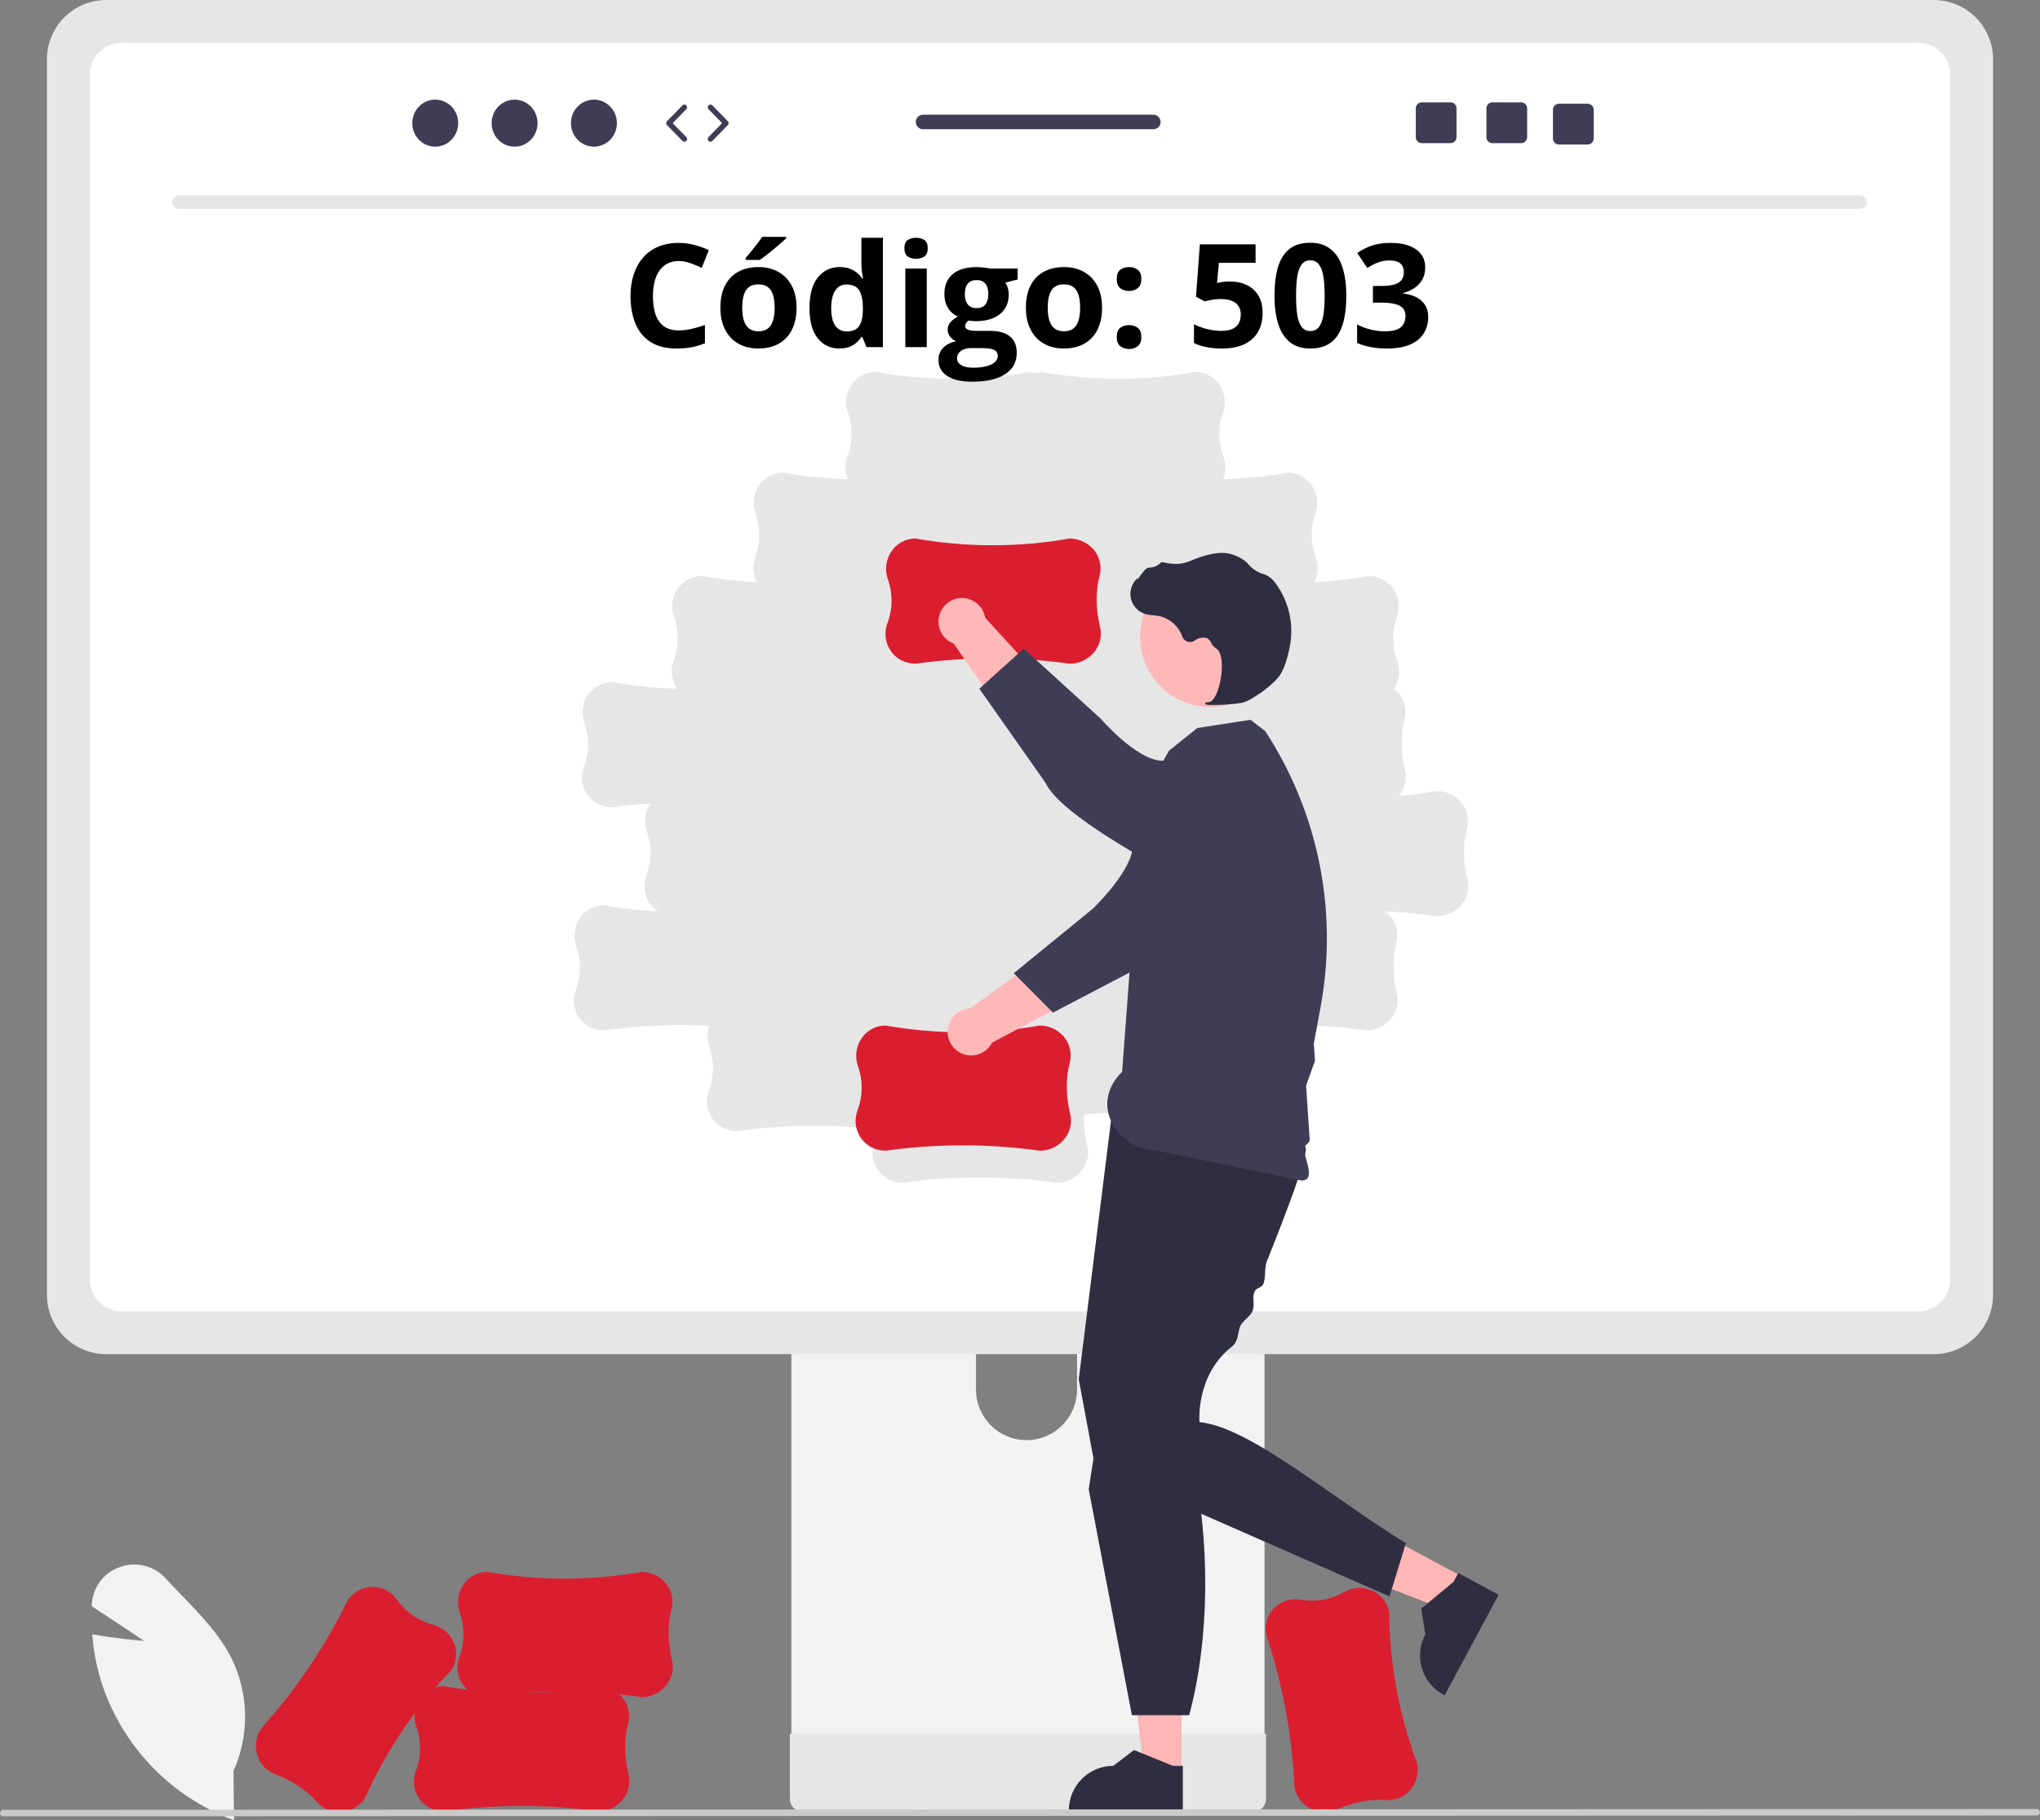 <svg width="482" height="430" viewBox="0 0 482 430" fill="none" xmlns="http://www.w3.org/2000/svg">
<rect x="0" y="0" width="482" height="430" fill="#808080" stroke="none"/>
<path d="M55.285 430L54.865 429.845C40.656 424.477 29.524 413.12 24.426 398.792C23.044 394.81 22.169 390.67 21.821 386.469L21.786 386.068L22.182 386.139C26.901 386.987 31.854 387.456 34.061 387.639L21.679 379.433L21.701 379.006C21.894 375 24.501 371.514 28.286 370.203C32.106 368.789 36.401 369.846 39.133 372.872C40.364 374.211 41.666 375.558 42.924 376.861C47.249 381.338 51.721 385.967 54.549 391.432C58.802 399.852 59.033 409.745 55.177 418.356L55.285 430H55.285Z" fill="#F2F2F2"/>
<path d="M305.832 422.048L305.827 422.003C305.28 409.831 303.05 397.793 299.201 386.235L299.197 386.215C298.973 385.028 299.038 383.804 299.387 382.648C300.462 379.334 303.796 377.305 307.228 377.875C310.774 378.543 314.441 377.915 317.565 376.108C319.549 374.955 321.956 374.795 324.074 375.676C326.071 376.492 327.566 378.206 328.103 380.298C328.145 380.463 328.182 380.629 328.213 380.798C328.326 393.027 330.568 405.144 334.84 416.601L334.843 416.615C335.29 418.981 334.577 421.418 332.926 423.168C331.466 424.652 329.421 425.405 327.35 425.22C323.632 424.966 319.808 425.722 315.659 427.531C314.21 428.177 312.581 428.291 311.056 427.854C308.359 427.063 306.338 424.816 305.832 422.048Z" fill="#DB1E2F"/>
<path d="M186.973 254.838V414.683H298.778V254.838C298.782 252.478 297.248 250.392 294.997 249.695C294.48 249.524 293.938 249.44 293.394 249.446H192.372C189.396 249.44 186.978 251.852 186.973 254.833V254.838ZM230.606 309.761C230.666 303.159 236.059 297.857 242.651 297.917C249.157 297.977 254.416 303.245 254.476 309.761V328.308C254.445 334.91 249.076 340.237 242.484 340.206C235.937 340.175 230.637 334.866 230.606 328.308V309.761Z" fill="#F2F2F2"/>
<path d="M186.63 409.572V424.986C186.635 426.648 187.974 427.996 189.633 428.01H296.117C297.778 428.002 299.12 426.65 299.12 424.986V409.572H186.63Z" fill="#E6E6E6"/>
<path d="M11.087 14.011V305.866C11.093 313.61 17.36 319.887 25.092 319.893H456.909C464.641 319.887 470.908 313.61 470.914 305.866V14.011C470.895 6.275 464.633 0.01 456.909 0H25.092C17.367 0.01 11.105 6.275 11.087 14.011H11.087Z" fill="#E6E6E6"/>
<path d="M453.306 10.131H28.694C24.558 10.14 21.209 13.501 21.209 17.643V302.266C21.216 306.403 24.563 309.755 28.694 309.762H453.306C457.437 309.755 460.784 306.403 460.791 302.266V17.643C460.79 13.501 457.442 10.14 453.306 10.131V10.131ZM346.196 212.343C344.927 214.854 342.353 216.434 339.543 216.428L339.498 216.425C335.428 215.857 331.342 215.482 327.241 215.301C327.878 215.758 328.438 216.313 328.901 216.945C330.091 218.653 330.457 220.804 329.898 222.81C328.971 226.426 329.015 230.329 330.034 234.745C330.403 236.289 330.219 237.915 329.512 239.337C328.243 241.848 325.668 243.429 322.858 243.422L322.814 243.419C313.093 242.063 303.251 241.8 293.471 242.636C293.433 242.883 293.384 243.13 293.321 243.378C292.393 246.993 292.437 250.897 293.456 255.312C293.826 256.856 293.641 258.482 292.934 259.904C291.665 262.415 289.091 263.996 286.281 263.989L286.236 263.986C276.253 262.594 266.143 262.356 256.105 263.275C256.029 265.786 256.289 268.296 256.879 270.737C257.248 272.282 257.064 273.907 256.357 275.329C255.088 277.841 252.514 279.421 249.703 279.415L249.659 279.411C237.61 277.73 225.386 277.73 213.337 279.411H213.318C212.111 279.416 210.922 279.129 209.85 278.573C206.793 276.91 205.409 273.258 206.595 269.981C206.959 268.95 207.23 267.888 207.404 266.808C196.361 265.533 185.202 265.665 174.193 267.2H174.173C172.967 267.204 171.778 266.917 170.706 266.362C167.648 264.699 166.265 261.046 167.451 257.77C168.753 254.4 168.806 250.674 167.602 247.268C167.034 245.671 167.034 243.927 167.601 242.329C159.301 241.906 150.98 242.271 142.749 243.419H142.73C141.523 243.424 140.334 243.136 139.262 242.581C136.205 240.918 134.821 237.265 136.007 233.989C137.309 230.619 137.363 226.893 136.158 223.487C135.388 221.323 135.671 218.924 136.922 216.998C138.087 215.18 140.042 214.021 142.194 213.874C142.363 213.863 142.533 213.857 142.705 213.857C146.922 214.595 151.18 215.077 155.455 215.3C152.728 213.504 151.585 210.07 152.692 206.995C153.994 203.625 154.047 199.899 152.842 196.493C152.073 194.329 152.355 191.929 153.606 190.004C153.66 189.921 153.723 189.848 153.78 189.767C150.738 189.978 147.703 190.294 144.674 190.716H144.655C143.449 190.72 142.259 190.433 141.187 189.878C138.13 188.215 136.746 184.562 137.933 181.286C139.234 177.916 139.288 174.19 138.083 170.784C137.313 168.62 137.596 166.221 138.847 164.295C140.012 162.477 141.967 161.318 144.119 161.171C144.288 161.16 144.458 161.154 144.63 161.154C149.701 162.043 154.829 162.56 159.975 162.701C158.663 160.806 158.34 158.394 159.109 156.22C160.411 152.85 160.464 149.124 159.259 145.718C158.49 143.554 158.772 141.154 160.023 139.229C161.188 137.411 163.144 136.252 165.295 136.105C165.465 136.094 165.634 136.088 165.806 136.088C170.097 136.839 174.431 137.325 178.782 137.543C177.847 135.77 177.694 133.687 178.36 131.796C179.662 128.426 179.716 124.701 178.511 121.295C177.741 119.131 178.024 116.731 179.275 114.806C180.439 112.987 182.395 111.829 184.547 111.681C184.716 111.67 184.886 111.664 185.057 111.664C190.107 112.549 195.214 113.066 200.338 113.209C199.64 111.559 199.583 109.706 200.178 108.016C201.48 104.646 201.534 100.92 200.329 97.514C199.559 95.35 199.842 92.95 201.093 91.025C202.258 89.207 204.213 88.048 206.365 87.901C206.534 87.889 206.704 87.883 206.876 87.883C218.902 90.004 231.205 90.005 243.231 87.888H243.246C244.174 88.08 245.132 88.08 246.06 87.888H246.075C258.102 90.005 270.405 90.004 282.431 87.883C282.602 87.883 282.772 87.889 282.941 87.901C285.093 88.048 287.049 89.207 288.214 91.025C289.465 92.95 289.747 95.35 288.977 97.514C287.773 100.92 287.826 104.646 289.128 108.016C289.723 109.706 289.666 111.559 288.968 113.209C294.093 113.066 299.199 112.549 304.249 111.664C304.42 111.664 304.59 111.67 304.759 111.681C306.911 111.829 308.867 112.987 310.032 114.806C311.283 116.731 311.565 119.131 310.796 121.295C309.591 124.701 309.644 128.426 310.946 131.796C311.612 133.687 311.459 135.77 310.525 137.543C314.876 137.325 319.209 136.839 323.5 136.088C323.672 136.088 323.842 136.094 324.011 136.105C326.163 136.252 328.118 137.411 329.283 139.229C330.534 141.154 330.816 143.554 330.047 145.718C328.842 149.124 328.895 152.85 330.197 156.22C330.968 158.4 330.642 160.818 329.322 162.715C329.895 163.148 330.402 163.663 330.826 164.242C332.017 165.95 332.382 168.101 331.823 170.107C330.896 173.723 330.94 177.626 331.959 182.042C332.328 183.586 332.144 185.212 331.437 186.634C331.178 187.14 330.863 187.615 330.498 188.051C333.502 187.786 336.499 187.392 339.488 186.867H339.503C341.907 186.859 344.169 188.006 345.586 189.951C346.776 191.659 347.142 193.81 346.583 195.816C345.655 199.431 345.699 203.335 346.718 207.75C347.088 209.295 346.903 210.921 346.196 212.343L346.196 212.343Z" fill="white"/>
<path d="M439.534 49.339H42.226C41.354 49.319 40.662 48.595 40.681 47.721C40.7 46.875 41.381 46.193 42.226 46.174H439.534C440.407 46.193 441.099 46.917 441.079 47.791C441.061 48.638 440.38 49.32 439.534 49.339Z" fill="#E6E6E6"/>
<path d="M245.68 271.833L245.635 271.83C233.586 270.148 221.363 270.148 209.314 271.83H209.294C208.088 271.834 206.898 271.547 205.827 270.992C202.769 269.328 201.385 265.676 202.572 262.4C203.874 259.03 203.927 255.304 202.722 251.898C201.953 249.734 202.235 247.334 203.486 245.409C204.651 243.591 206.606 242.432 208.758 242.285C208.928 242.274 209.097 242.268 209.269 242.268C221.295 244.388 233.598 244.389 245.625 242.272H245.64C248.044 242.264 250.306 243.411 251.723 245.356C252.913 247.064 253.279 249.215 252.72 251.221C251.792 254.836 251.836 258.74 252.855 263.155C253.225 264.7 253.04 266.326 252.333 267.748C251.064 270.259 248.49 271.839 245.68 271.833Z" fill="#DB1E2F"/>
<path d="M282.734 208.816L273.041 200.781C265.772 204.597 254.711 219.833 254.711 219.833L229.194 238.214C226.13 238.36 223.764 240.966 223.91 244.036C224.056 247.105 226.658 249.474 229.723 249.328C231.711 249.233 233.497 248.08 234.404 246.305L269.074 227.955L282.734 208.816V208.816Z" fill="#FFB8B8"/>
<path d="M299.088 178.238C304.683 182.984 305.377 191.374 300.639 196.977C300.108 197.605 299.52 198.182 298.882 198.701L292.718 203.72C292.718 203.72 277.342 225.89 269.339 228.462L248.792 239.213L239.527 229.91L258.149 214.71C258.149 214.71 266.714 206.596 267.571 200.656C268.097 197.019 274.243 187.11 280.404 179.761C285.133 174.174 293.488 173.484 299.067 178.22L299.088 178.238V178.238Z" fill="#3F3D56"/>
<path d="M279.168 418.843L270.41 418.843L266.244 385.01L279.169 385.01L279.168 418.843Z" fill="#FFB6B6"/>
<path d="M279.475 427.994L252.545 427.993V427.652C252.545 421.854 257.238 417.154 263.027 417.154H263.028L267.947 413.416L277.125 417.154L279.476 417.155L279.475 427.994Z" fill="#2F2E41"/>
<path d="M345.895 372.677L341.747 380.402L310.022 368.056L316.144 356.654L345.895 372.677Z" fill="#FFB6B6"/>
<path d="M354.087 376.737L341.334 400.494L341.034 400.332C335.935 397.586 334.024 391.221 336.765 386.114L336.766 386.113L335.808 380.004L343.442 373.677L344.555 371.604L354.087 376.737Z" fill="#2F2E41"/>
<path d="M262.61 263.908L254.881 325.841L258.746 346.604L328.31 377.128L332.174 364.548C314.393 353.651 295.385 337.157 283.408 335.945C283.408 335.945 282.414 324.954 290.995 318.171C292.726 316.803 292.347 314.951 293.047 313.273C293.529 312.119 295.444 310.917 295.934 309.733C296.57 308.199 295.783 306.674 296.422 305.115C296.782 304.238 298.144 304.183 298.501 303.306C299.11 301.809 298.711 299.492 299.305 298.013C300.573 294.854 301.793 291.764 302.906 288.868C306.372 279.852 308.811 272.709 308.503 271.166C307.537 266.327 262.61 263.908 262.61 263.908Z" fill="#2F2E41"/>
<path d="M261.279 325.662L257.235 351.816L267.441 405.192H280.968C285.827 387.258 286.078 363.686 281.451 343.744L261.279 325.662Z" fill="#2F2E41"/>
<path d="M269.969 188.238L276.204 177.356L282.899 171.976L295.459 170.041L298.949 172.728C311.507 191.952 316.19 215.282 312.026 237.874L311.046 243.191L310.423 246.567L310.693 250.602L308.597 256.476L308.885 260.777L309.039 263.074L309.194 265.38L309.409 268.598C309.796 270.435 307.851 270.192 308.126 271.811C308.609 274.655 310.775 278.868 307.484 278.881L273.474 271.811C264.833 271.847 256.789 261.528 265.131 253.173L269.969 188.238H269.969Z" fill="#3F3D56"/>
<path d="M285.888 167.011C295.01 167.011 302.404 159.605 302.404 150.469C302.404 141.334 295.01 133.928 285.888 133.928C276.767 133.928 269.373 141.334 269.373 150.469C269.373 159.605 276.767 167.011 285.888 167.011Z" fill="#FFB8B8"/>
<path d="M286.168 166.54C288.585 166.578 291 166.409 293.388 166.035C295.755 165.553 301.05 161.667 302.526 159.328C303.622 157.591 304.323 154.877 304.719 152.907C305.795 147.635 304.589 142.153 301.401 137.822C300.795 136.927 299.958 136.212 298.98 135.753C298.893 135.719 298.804 135.689 298.713 135.663C297.288 135.287 296.007 134.493 295.035 133.383C294.846 133.159 294.642 132.948 294.423 132.753C293.325 131.824 292.022 131.169 290.623 130.841C288.363 130.236 285.094 130.837 280.905 132.63C278.8 133.531 276.499 133.205 274.728 132.82C274.526 132.781 274.318 132.852 274.183 133.007C273.429 133.716 272.436 134.112 271.403 134.117C270.77 134.145 270.106 135.023 269.304 136.167C269.121 136.427 268.909 136.73 268.756 136.914L268.735 136.56L268.377 136.955C266.535 138.989 266.688 142.132 268.718 143.977C269.264 144.472 269.913 144.84 270.618 145.054C271.254 145.223 271.907 145.327 272.564 145.364C272.963 145.4 273.375 145.437 273.77 145.506C276.348 146.035 278.46 147.882 279.33 150.369C279.695 151.388 280.815 151.918 281.832 151.553C281.992 151.495 282.144 151.417 282.283 151.321C283.118 150.67 284.219 150.469 285.229 150.783C285.66 151.023 285.995 151.404 286.178 151.861C286.401 152.371 286.771 152.803 287.239 153.101C288.843 153.93 288.954 157.599 288.378 160.657C287.823 163.606 286.725 165.738 285.709 165.844C284.926 165.925 284.837 165.98 284.78 166.119L284.73 166.243L284.818 166.359C285.25 166.516 285.71 166.578 286.168 166.54Z" fill="#2F2E41"/>
<path d="M252.738 156.786L252.694 156.783C240.645 155.101 228.421 155.101 216.372 156.783H216.353C215.147 156.787 213.957 156.5 212.885 155.945C209.828 154.282 208.444 150.629 209.631 147.353C210.932 143.983 210.986 140.257 209.781 136.851C209.011 134.687 209.294 132.287 210.545 130.362C211.71 128.544 213.665 127.385 215.817 127.238C215.986 127.227 216.156 127.221 216.328 127.221C228.354 129.341 240.657 129.342 252.683 127.225H252.698C255.102 127.217 257.365 128.364 258.781 130.309C259.972 132.017 260.337 134.168 259.778 136.174C258.851 139.79 258.895 143.693 259.914 148.109C260.284 149.653 260.099 151.279 259.392 152.701C258.123 155.212 255.549 156.793 252.738 156.786Z" fill="#DB1E2F"/>
<path d="M268.183 195.746L275.017 185.164C270.384 178.38 253.984 169.158 253.984 169.158L232.776 145.924C232.273 142.893 229.412 140.844 226.385 141.348C223.359 141.851 221.313 144.717 221.816 147.748C222.143 149.715 223.495 151.357 225.362 152.051L247.608 184.394L268.183 195.746H268.183Z" fill="#FFB8B8"/>
<path d="M300.415 208.438C296.363 214.558 288.125 216.229 282.015 212.171C281.33 211.716 280.689 211.199 280.1 210.625L274.403 205.08C274.403 205.08 250.522 192.591 247.036 184.93L231.389 162.7L241.881 153.221L260.117 169.825C260.117 169.825 268.513 179.549 274.503 179.708C278.171 179.805 288.715 184.762 296.722 190.031C302.815 194.082 304.475 202.313 300.431 208.415L300.415 208.438Z" fill="#3F3D56"/>
<path d="M141.329 427.897L141.285 427.894C129.236 426.213 117.012 426.213 104.963 427.894H104.944C103.737 427.899 102.548 427.611 101.476 427.056C98.419 425.393 97.035 421.74 98.221 418.464C99.523 415.094 99.577 411.369 98.372 407.962C97.602 405.799 97.885 403.399 99.136 401.473C100.301 399.655 102.256 398.497 104.408 398.349C104.577 398.338 104.747 398.332 104.919 398.332C116.945 400.452 129.248 400.454 141.274 398.337H141.289C143.693 398.328 145.956 399.475 147.372 401.42C148.562 403.128 148.928 405.279 148.369 407.286C147.442 410.901 147.486 414.805 148.505 419.22C148.874 420.765 148.69 422.39 147.983 423.812C146.714 426.323 144.14 427.904 141.329 427.897H141.329Z" fill="#DB1E2F"/>
<path d="M151.596 400.903L151.551 400.9C139.502 399.218 127.279 399.218 115.23 400.9H115.21C114.004 400.905 112.814 400.617 111.743 400.062C108.685 398.399 107.301 394.746 108.488 391.47C109.79 388.1 109.843 384.374 108.638 380.968C107.869 378.804 108.151 376.405 109.402 374.479C110.567 372.661 112.522 371.502 114.674 371.355C114.844 371.344 115.013 371.338 115.185 371.338C127.211 373.458 139.514 373.46 151.541 371.343H151.556C153.96 371.334 156.222 372.481 157.639 374.426C158.829 376.134 159.195 378.285 158.636 380.291C157.708 383.907 157.752 387.81 158.771 392.226C159.141 393.77 158.956 395.396 158.249 396.818C156.98 399.329 154.406 400.91 151.596 400.903H151.596Z" fill="#DB1E2F"/>
<path d="M61.749 408.263L61.776 408.228C69.918 399.174 76.767 389.034 82.128 378.096L82.139 378.08C82.811 377.076 83.716 376.25 84.775 375.673C87.864 374.068 91.66 374.967 93.704 377.787C95.762 380.755 98.813 382.887 102.304 383.796C104.525 384.37 106.351 385.949 107.243 388.065C108.094 390.051 107.956 392.322 106.872 394.19C106.787 394.336 106.696 394.481 106.6 394.623C98.109 403.412 91.214 413.617 86.225 424.78L86.217 424.793C84.877 426.792 82.661 428.026 80.258 428.111C78.179 428.142 76.195 427.24 74.85 425.652C72.379 422.857 69.127 420.706 64.904 419.077C63.42 418.518 62.179 417.454 61.399 416.071C60.033 413.611 60.169 410.59 61.749 408.263Z" fill="#DB1E2F"/>
<path d="M481.24 428.878L0.76 429.076C0.338 429.074 -0.002 428.729 1.06791e-05 428.306C0.002 427.887 0.341 427.547 0.76 427.545L481.24 427.348C481.662 427.35 482.002 427.694 482 428.117C481.998 428.536 481.659 428.876 481.24 428.878Z" fill="#CACACA"/>
<path d="M102.835 34.648C105.832 34.648 108.262 32.16 108.262 29.091C108.262 26.023 105.832 23.535 102.835 23.535C99.838 23.535 97.408 26.023 97.408 29.091C97.408 32.16 99.838 34.648 102.835 34.648Z" fill="#3F3D56"/>
<path d="M121.582 34.648C124.579 34.648 127.009 32.16 127.009 29.091C127.009 26.023 124.579 23.535 121.582 23.535C118.585 23.535 116.155 26.023 116.155 29.091C116.155 32.16 118.585 34.648 121.582 34.648Z" fill="#3F3D56"/>
<path d="M140.328 34.648C143.325 34.648 145.755 32.16 145.755 29.091C145.755 26.023 143.325 23.535 140.328 23.535C137.331 23.535 134.901 26.023 134.901 29.091C134.901 32.16 137.331 34.648 140.328 34.648Z" fill="#3F3D56"/>
<path d="M161.705 33.484C161.538 33.484 161.372 33.419 161.246 33.291L157.584 29.542C157.34 29.292 157.34 28.893 157.584 28.643L161.246 24.894C161.495 24.641 161.901 24.637 162.153 24.884C162.407 25.132 162.411 25.539 162.163 25.793L158.941 29.092L162.163 32.392C162.411 32.645 162.407 33.053 162.153 33.301C162.029 33.423 161.867 33.484 161.705 33.484Z" fill="#3F3D56"/>
<path d="M167.858 33.483C167.696 33.483 167.534 33.422 167.409 33.299C167.155 33.051 167.151 32.644 167.399 32.39L170.621 29.091L167.399 25.791C167.151 25.538 167.155 25.131 167.409 24.883C167.662 24.634 168.068 24.639 168.316 24.893L171.978 28.641C172.222 28.891 172.222 29.29 171.978 29.54L168.316 33.289C168.191 33.418 168.024 33.483 167.858 33.483Z" fill="#3F3D56"/>
<path d="M359.414 24.178H352.606C351.829 24.178 351.2 24.808 351.2 25.585V32.411C351.2 33.189 351.829 33.819 352.606 33.819H359.414C360.191 33.819 360.826 33.189 360.826 32.411V25.585C360.826 24.808 360.191 24.178 359.414 24.178Z" fill="#3F3D56"/>
<path d="M342.729 24.178H335.921C335.144 24.178 334.516 24.808 334.516 25.585V32.411C334.516 33.189 335.144 33.819 335.921 33.819H342.729C343.506 33.819 344.141 33.189 344.141 32.411V25.585C344.141 24.808 343.506 24.178 342.729 24.178Z" fill="#3F3D56"/>
<path d="M375.136 24.5H368.327C367.551 24.5 366.922 25.13 366.922 25.908V32.733C366.922 33.511 367.551 34.141 368.327 34.141H375.136C375.912 34.141 376.548 33.511 376.548 32.733V25.908C376.548 25.13 375.912 24.5 375.136 24.5Z" fill="#3F3D56"/>
<path d="M272.513 27.096H218.089C217.14 27.096 216.376 27.867 216.376 28.812C216.376 29.757 217.14 30.528 218.089 30.528H272.513C273.456 30.528 274.226 29.757 274.226 28.812C274.226 27.867 273.456 27.096 272.513 27.096Z" fill="#3F3D56"/>
<path d="M160.364 61.663C159.379 61.663 158.505 61.857 157.741 62.244C156.989 62.62 156.352 63.168 155.832 63.888C155.323 64.607 154.936 65.476 154.67 66.494C154.404 67.512 154.271 68.658 154.271 69.931C154.271 71.646 154.482 73.113 154.902 74.33C155.334 75.537 155.998 76.461 156.895 77.103C157.791 77.733 158.948 78.049 160.364 78.049C161.349 78.049 162.334 77.938 163.319 77.717C164.315 77.495 165.395 77.18 166.557 76.77V81.087C165.483 81.53 164.426 81.845 163.386 82.033C162.345 82.232 161.178 82.332 159.883 82.332C157.382 82.332 155.323 81.817 153.707 80.788C152.102 79.748 150.912 78.298 150.138 76.439C149.363 74.568 148.976 72.388 148.976 69.897C148.976 68.06 149.225 66.378 149.723 64.851C150.221 63.323 150.951 62.001 151.914 60.883C152.877 59.765 154.067 58.902 155.483 58.293C156.9 57.684 158.527 57.38 160.364 57.38C161.571 57.38 162.777 57.535 163.983 57.845C165.201 58.144 166.363 58.559 167.47 59.09L165.81 63.273C164.902 62.842 163.989 62.465 163.07 62.145C162.152 61.824 161.25 61.663 160.364 61.663ZM188.205 72.686C188.205 74.236 187.995 75.608 187.574 76.804C187.165 77.999 186.562 79.012 185.765 79.842C184.979 80.661 184.027 81.281 182.909 81.701C181.802 82.122 180.552 82.332 179.157 82.332C177.851 82.332 176.65 82.122 175.555 81.701C174.47 81.281 173.524 80.661 172.716 79.842C171.919 79.012 171.299 77.999 170.856 76.804C170.425 75.608 170.209 74.236 170.209 72.686C170.209 70.628 170.574 68.885 171.305 67.457C172.035 66.029 173.076 64.945 174.426 64.203C175.776 63.462 177.386 63.091 179.257 63.091C180.994 63.091 182.533 63.462 183.872 64.203C185.222 64.945 186.279 66.029 187.043 67.457C187.818 68.885 188.205 70.628 188.205 72.686ZM175.372 72.686C175.372 73.904 175.505 74.928 175.771 75.758C176.036 76.588 176.451 77.213 177.016 77.634C177.58 78.054 178.316 78.265 179.224 78.265C180.12 78.265 180.845 78.054 181.398 77.634C181.963 77.213 182.372 76.588 182.627 75.758C182.893 74.928 183.025 73.904 183.025 72.686C183.025 71.458 182.893 70.44 182.627 69.632C182.372 68.813 181.963 68.199 181.398 67.789C180.834 67.38 180.098 67.175 179.19 67.175C177.851 67.175 176.877 67.634 176.269 68.553C175.671 69.471 175.372 70.849 175.372 72.686ZM185.748 55.952V56.301C185.427 56.611 185.007 56.992 184.486 57.446C183.966 57.9 183.407 58.376 182.81 58.874C182.212 59.361 181.625 59.831 181.05 60.285C180.474 60.728 179.971 61.099 179.539 61.398H176.169V60.949C176.534 60.529 176.955 60.031 177.431 59.455C177.918 58.868 178.399 58.265 178.875 57.645C179.351 57.026 179.749 56.461 180.07 55.952H185.748ZM198.266 82.332C196.196 82.332 194.508 81.524 193.202 79.908C191.907 78.281 191.26 75.896 191.26 72.753C191.26 69.576 191.918 67.175 193.235 65.548C194.552 63.91 196.273 63.091 198.398 63.091C199.284 63.091 200.064 63.213 200.739 63.456C201.414 63.7 201.995 64.026 202.482 64.436C202.98 64.845 203.401 65.304 203.744 65.814H203.91C203.844 65.459 203.761 64.939 203.661 64.253C203.573 63.556 203.528 62.842 203.528 62.111V56.168H208.608V82H204.724L203.744 79.593H203.528C203.207 80.102 202.803 80.567 202.316 80.987C201.84 81.397 201.271 81.723 200.606 81.967C199.942 82.21 199.162 82.332 198.266 82.332ZM200.042 78.298C201.425 78.298 202.399 77.888 202.964 77.069C203.539 76.239 203.844 74.994 203.877 73.334V72.786C203.877 70.982 203.6 69.604 203.047 68.652C202.493 67.689 201.464 67.208 199.959 67.208C198.841 67.208 197.967 67.689 197.336 68.652C196.705 69.615 196.39 71.004 196.39 72.819C196.39 74.634 196.705 76.001 197.336 76.92C197.978 77.838 198.88 78.298 200.042 78.298ZM218.968 63.44V82H213.904V63.44H218.968ZM216.444 56.168C217.197 56.168 217.844 56.345 218.387 56.699C218.929 57.042 219.2 57.69 219.2 58.642C219.2 59.582 218.929 60.235 218.387 60.601C217.844 60.955 217.197 61.132 216.444 61.132C215.681 61.132 215.028 60.955 214.485 60.601C213.954 60.235 213.688 59.582 213.688 58.642C213.688 57.69 213.954 57.042 214.485 56.699C215.028 56.345 215.681 56.168 216.444 56.168ZM229.726 90.168C227.136 90.168 225.155 89.714 223.782 88.807C222.421 87.91 221.74 86.648 221.74 85.022C221.74 83.904 222.089 82.968 222.786 82.216C223.483 81.463 224.507 80.926 225.857 80.606C225.337 80.384 224.883 80.024 224.496 79.526C224.109 79.017 223.915 78.481 223.915 77.916C223.915 77.208 224.12 76.621 224.529 76.156C224.939 75.68 225.531 75.216 226.306 74.762C225.332 74.341 224.557 73.666 223.981 72.736C223.417 71.807 223.135 70.711 223.135 69.449C223.135 68.099 223.428 66.954 224.015 66.013C224.612 65.061 225.476 64.336 226.604 63.838C227.744 63.34 229.128 63.091 230.755 63.091C231.098 63.091 231.496 63.113 231.95 63.157C232.404 63.202 232.819 63.251 233.195 63.307C233.583 63.362 233.843 63.406 233.976 63.44H240.45V66.013L237.545 66.76C237.811 67.169 238.01 67.606 238.143 68.071C238.275 68.536 238.342 69.029 238.342 69.549C238.342 71.541 237.645 73.096 236.25 74.214C234.867 75.321 232.941 75.874 230.473 75.874C229.886 75.841 229.333 75.796 228.812 75.741C228.558 75.94 228.364 76.151 228.231 76.372C228.099 76.593 228.032 76.826 228.032 77.069C228.032 77.313 228.132 77.518 228.331 77.684C228.541 77.838 228.851 77.96 229.261 78.049C229.681 78.126 230.201 78.165 230.821 78.165H233.976C236.012 78.165 237.562 78.602 238.624 79.477C239.698 80.351 240.234 81.635 240.234 83.328C240.234 85.497 239.327 87.18 237.512 88.375C235.708 89.57 233.112 90.168 229.726 90.168ZM229.941 86.864C231.148 86.864 232.183 86.748 233.046 86.516C233.92 86.294 234.59 85.973 235.055 85.553C235.52 85.143 235.752 84.651 235.752 84.075C235.752 83.61 235.614 83.24 235.337 82.963C235.071 82.697 234.662 82.509 234.108 82.398C233.566 82.288 232.869 82.232 232.017 82.232H229.394C228.774 82.232 228.215 82.332 227.717 82.531C227.23 82.731 226.842 83.007 226.555 83.361C226.267 83.727 226.123 84.147 226.123 84.623C226.123 85.32 226.455 85.868 227.119 86.267C227.794 86.665 228.735 86.864 229.941 86.864ZM230.755 72.786C231.707 72.786 232.404 72.493 232.847 71.906C233.289 71.32 233.511 70.523 233.511 69.516C233.511 68.398 233.278 67.562 232.813 67.009C232.36 66.444 231.674 66.162 230.755 66.162C229.825 66.162 229.128 66.444 228.663 67.009C228.198 67.562 227.966 68.398 227.966 69.516C227.966 70.523 228.193 71.32 228.646 71.906C229.111 72.493 229.814 72.786 230.755 72.786ZM260.389 72.686C260.389 74.236 260.178 75.608 259.758 76.804C259.348 77.999 258.745 79.012 257.948 79.842C257.162 80.661 256.211 81.281 255.093 81.701C253.986 82.122 252.735 82.332 251.341 82.332C250.035 82.332 248.834 82.122 247.738 81.701C246.654 81.281 245.707 80.661 244.899 79.842C244.103 79.012 243.483 77.999 243.04 76.804C242.608 75.608 242.393 74.236 242.393 72.686C242.393 70.628 242.758 68.885 243.488 67.457C244.219 66.029 245.259 64.945 246.609 64.203C247.96 63.462 249.57 63.091 251.44 63.091C253.178 63.091 254.716 63.462 256.056 64.203C257.406 64.945 258.463 66.029 259.227 67.457C260.001 68.885 260.389 70.628 260.389 72.686ZM247.556 72.686C247.556 73.904 247.688 74.928 247.954 75.758C248.22 76.588 248.635 77.213 249.199 77.634C249.764 78.054 250.5 78.265 251.407 78.265C252.304 78.265 253.029 78.054 253.582 77.634C254.146 77.213 254.556 76.588 254.811 75.758C255.076 74.928 255.209 73.904 255.209 72.686C255.209 71.458 255.076 70.44 254.811 69.632C254.556 68.813 254.146 68.199 253.582 67.789C253.018 67.38 252.282 67.175 251.374 67.175C250.035 67.175 249.061 67.634 248.452 68.553C247.854 69.471 247.556 70.849 247.556 72.686ZM263.858 79.626C263.858 78.586 264.141 77.855 264.705 77.435C265.281 77.014 265.972 76.804 266.78 76.804C267.566 76.804 268.241 77.014 268.806 77.435C269.381 77.855 269.669 78.586 269.669 79.626C269.669 80.622 269.381 81.341 268.806 81.784C268.241 82.227 267.566 82.448 266.78 82.448C265.972 82.448 265.281 82.227 264.705 81.784C264.141 81.341 263.858 80.622 263.858 79.626ZM263.858 65.913C263.858 64.873 264.141 64.142 264.705 63.722C265.281 63.301 265.972 63.091 266.78 63.091C267.566 63.091 268.241 63.301 268.806 63.722C269.381 64.142 269.669 64.873 269.669 65.913C269.669 66.92 269.381 67.645 268.806 68.088C268.241 68.519 267.566 68.735 266.78 68.735C265.972 68.735 265.281 68.519 264.705 68.088C264.141 67.645 263.858 66.92 263.858 65.913ZM290.637 66.494C292.12 66.494 293.437 66.776 294.588 67.341C295.75 67.905 296.663 68.735 297.327 69.831C297.991 70.927 298.323 72.277 298.323 73.882C298.323 75.63 297.958 77.141 297.228 78.414C296.508 79.676 295.429 80.644 293.99 81.319C292.562 81.995 290.781 82.332 288.645 82.332C287.372 82.332 286.171 82.221 285.042 82C283.924 81.79 282.945 81.463 282.104 81.02V76.588C282.945 77.031 283.952 77.407 285.125 77.717C286.309 78.016 287.422 78.165 288.462 78.165C289.48 78.165 290.338 78.032 291.035 77.767C291.732 77.49 292.258 77.069 292.612 76.505C292.978 75.929 293.16 75.199 293.16 74.314C293.16 73.129 292.762 72.222 291.965 71.591C291.168 70.96 289.945 70.644 288.296 70.644C287.665 70.644 287.007 70.705 286.32 70.827C285.645 70.949 285.081 71.071 284.627 71.192L282.585 70.097L283.498 57.728H296.663V62.078H287.997L287.549 66.843C287.925 66.765 288.335 66.688 288.777 66.61C289.22 66.533 289.84 66.494 290.637 66.494ZM318.096 69.864C318.096 71.823 317.941 73.572 317.631 75.11C317.332 76.649 316.845 77.955 316.17 79.028C315.506 80.102 314.632 80.921 313.547 81.485C312.462 82.05 311.145 82.332 309.596 82.332C307.648 82.332 306.049 81.84 304.798 80.855C303.547 79.858 302.623 78.431 302.025 76.571C301.428 74.701 301.129 72.465 301.129 69.864C301.129 67.241 301.4 65 301.942 63.141C302.496 61.27 303.392 59.837 304.632 58.841C305.871 57.845 307.526 57.347 309.596 57.347C311.533 57.347 313.126 57.845 314.377 58.841C315.639 59.826 316.574 61.254 317.183 63.124C317.791 64.983 318.096 67.23 318.096 69.864ZM306.226 69.864C306.226 71.713 306.325 73.257 306.524 74.496C306.735 75.725 307.083 76.649 307.57 77.269C308.057 77.888 308.732 78.198 309.596 78.198C310.448 78.198 311.118 77.894 311.604 77.285C312.103 76.665 312.457 75.741 312.667 74.513C312.877 73.273 312.982 71.724 312.982 69.864C312.982 68.016 312.877 66.472 312.667 65.232C312.457 63.993 312.103 63.063 311.604 62.443C311.118 61.812 310.448 61.497 309.596 61.497C308.732 61.497 308.057 61.812 307.57 62.443C307.083 63.063 306.735 63.993 306.524 65.232C306.325 66.472 306.226 68.016 306.226 69.864ZM336.739 63.157C336.739 64.275 336.507 65.243 336.042 66.062C335.577 66.882 334.946 67.551 334.149 68.071C333.364 68.591 332.478 68.973 331.493 69.217V69.316C333.441 69.56 334.919 70.158 335.926 71.109C336.944 72.061 337.453 73.334 337.453 74.928C337.453 76.344 337.104 77.612 336.407 78.73C335.721 79.847 334.659 80.727 333.22 81.369C331.781 82.011 329.927 82.332 327.658 82.332C326.319 82.332 325.068 82.221 323.906 82C322.755 81.79 321.671 81.463 320.652 81.02V76.654C321.693 77.186 322.783 77.59 323.923 77.866C325.063 78.132 326.125 78.265 327.11 78.265C328.948 78.265 330.231 77.949 330.962 77.318C331.703 76.676 332.074 75.78 332.074 74.629C332.074 73.954 331.903 73.384 331.56 72.919C331.216 72.454 330.619 72.1 329.767 71.856C328.925 71.613 327.747 71.491 326.23 71.491H324.388V67.557H326.264C327.758 67.557 328.892 67.418 329.667 67.142C330.453 66.854 330.984 66.466 331.261 65.98C331.549 65.481 331.692 64.917 331.692 64.286C331.692 63.423 331.427 62.748 330.896 62.261C330.364 61.774 329.479 61.53 328.239 61.53C327.465 61.53 326.756 61.63 326.114 61.829C325.483 62.017 324.913 62.25 324.404 62.526C323.895 62.792 323.447 63.052 323.06 63.307L320.686 59.77C321.637 59.084 322.75 58.514 324.022 58.06C325.306 57.607 326.834 57.38 328.604 57.38C331.106 57.38 333.087 57.883 334.548 58.891C336.009 59.898 336.739 61.32 336.739 63.157Z" fill="black"/>
</svg>
